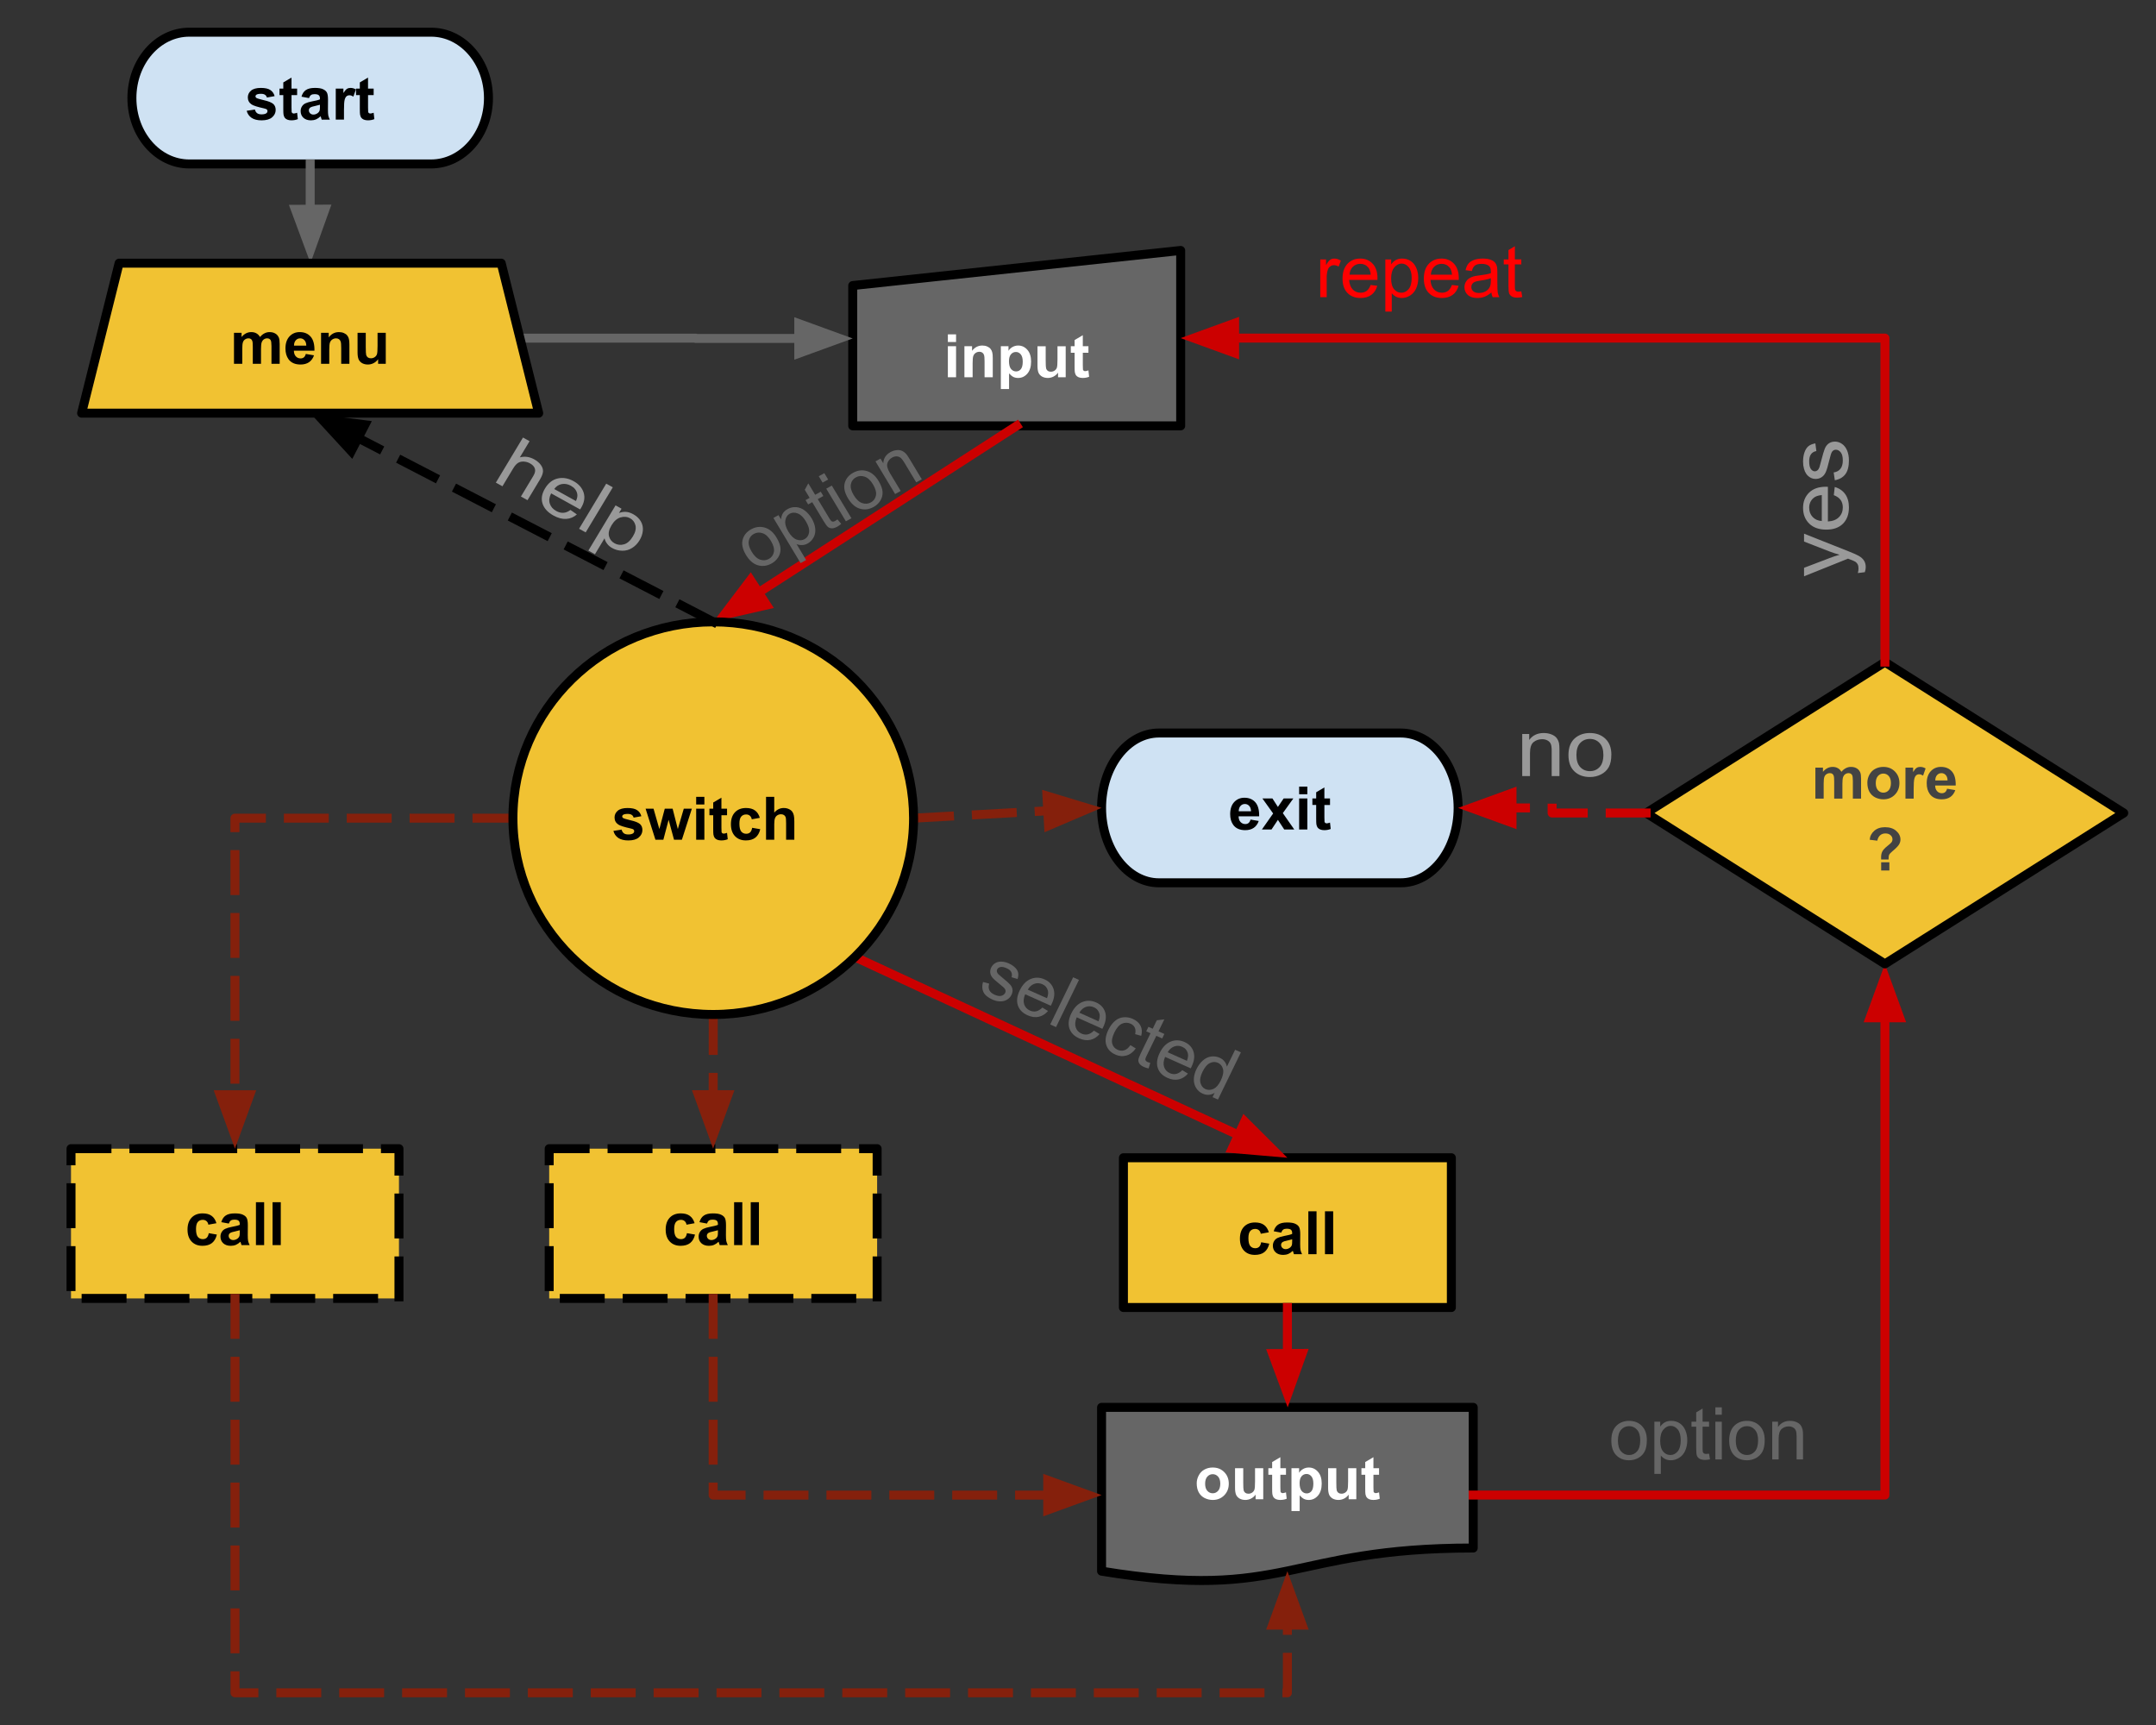<svg version="1.1" viewBox="0.0 0.0 480.0 384.0" fill="none" stroke="none" stroke-linecap="square" stroke-miterlimit="10" xmlns:xlink="http://www.w3.org/1999/xlink" xmlns="http://www.w3.org/2000/svg"><rect x="0.0" y="0.0" width="480.0" height="384.0" fill="#333333" stroke="none"/><clipPath id="p.0"><path d="m0 0l480.0 0l0 384.0l-480.0 0l0 -384.0z" clip-rule="nonzero"/></clipPath><g clip-path="url(#p.0)"><path fill="#000000" fill-opacity="0.0" d="m0 0l480.0 0l0 384.0l-480.0 0z" fill-rule="evenodd"/><path fill="#666666" d="m189.849 63.563l73.012 -7.808l0 39.041l-73.012 0z" fill-rule="evenodd"/><path stroke="#000000" stroke-width="2.0" stroke-linejoin="round" stroke-linecap="butt" d="m189.849 63.563l73.012 -7.808l0 39.041l-73.012 0z" fill-rule="evenodd"/><path fill="#ffffff" d="m211.025 76.136l0 -1.703l1.828 0l0 1.703l-1.828 0zm0 7.844l0 -6.906l1.828 0l0 6.906l-1.828 0zm10 0l-1.828 0l0 -3.531q0 -1.109 -0.125 -1.438q-0.109 -0.328 -0.375 -0.516q-0.266 -0.188 -0.641 -0.188q-0.469 0 -0.859 0.266q-0.375 0.266 -0.516 0.703q-0.141 0.422 -0.141 1.578l0 3.125l-1.828 0l0 -6.906l1.703 0l0 1.016q0.906 -1.172 2.281 -1.172q0.609 0 1.109 0.219q0.5 0.219 0.75 0.562q0.266 0.328 0.359 0.766q0.109 0.422 0.109 1.219l0 4.297zm1.798 -6.906l1.703 0l0 1.016q0.328 -0.531 0.891 -0.844q0.578 -0.328 1.266 -0.328q1.203 0 2.031 0.938q0.844 0.938 0.844 2.625q0 1.734 -0.844 2.703q-0.844 0.953 -2.047 0.953q-0.578 0 -1.047 -0.219q-0.453 -0.234 -0.969 -0.797l0 3.484l-1.828 0l0 -9.531zm1.812 3.328q0 1.172 0.453 1.734q0.469 0.547 1.125 0.547q0.641 0 1.062 -0.5q0.422 -0.516 0.422 -1.688q0 -1.078 -0.438 -1.609q-0.438 -0.531 -1.078 -0.531q-0.672 0 -1.109 0.516q-0.438 0.516 -0.438 1.531zm10.923 3.578l0 -1.031q-0.375 0.547 -1.0 0.875q-0.609 0.312 -1.281 0.312q-0.703 0 -1.266 -0.297q-0.547 -0.312 -0.797 -0.859q-0.234 -0.562 -0.234 -1.531l0 -4.375l1.828 0l0 3.172q0 1.453 0.094 1.781q0.109 0.328 0.375 0.531q0.266 0.188 0.672 0.188q0.469 0 0.844 -0.25q0.375 -0.266 0.5 -0.641q0.141 -0.391 0.141 -1.875l0 -2.906l1.828 0l0 6.906l-1.703 0zm6.766 -6.906l0 1.453l-1.25 0l0 2.781q0 0.844 0.031 0.984q0.047 0.141 0.172 0.234q0.125 0.094 0.312 0.094q0.25 0 0.734 -0.172l0.156 1.422q-0.641 0.266 -1.453 0.266q-0.484 0 -0.891 -0.156q-0.391 -0.172 -0.578 -0.438q-0.188 -0.266 -0.266 -0.719q-0.047 -0.312 -0.047 -1.281l0 -3.016l-0.844 0l0 -1.453l0.844 0l0 -1.375l1.828 -1.078l0 2.453l1.25 0z" fill-rule="nonzero"/><path fill="#666666" d="m245.247 313.29l82.743 0l0 31.311c-41.372 0 -41.372 11.93 -82.743 5.152z" fill-rule="evenodd"/><path stroke="#000000" stroke-width="2.0" stroke-linejoin="round" stroke-linecap="butt" d="m245.247 313.29l82.743 0l0 31.311c-41.372 0 -41.372 11.93 -82.743 5.152z" fill-rule="evenodd"/><path fill="#ffffff" d="m266.429 330.198q0 -0.922 0.453 -1.766q0.453 -0.859 1.266 -1.297q0.828 -0.453 1.844 -0.453q1.562 0 2.562 1.016q1.016 1.016 1.016 2.578q0 1.562 -1.016 2.594q-1.016 1.031 -2.547 1.031q-0.953 0 -1.812 -0.422q-0.859 -0.438 -1.312 -1.266q-0.453 -0.828 -0.453 -2.016zm1.875 0.094q0 1.031 0.484 1.578q0.5 0.547 1.203 0.547q0.719 0 1.203 -0.547q0.484 -0.547 0.484 -1.594q0 -1.016 -0.484 -1.562q-0.484 -0.547 -1.203 -0.547q-0.703 0 -1.203 0.547q-0.484 0.547 -0.484 1.578zm11.235 3.453l0 -1.031q-0.375 0.547 -1.0 0.875q-0.609 0.312 -1.281 0.312q-0.703 0 -1.266 -0.297q-0.547 -0.312 -0.797 -0.859q-0.234 -0.562 -0.234 -1.531l0 -4.375l1.828 0l0 3.172q0 1.453 0.094 1.781q0.109 0.328 0.375 0.531q0.266 0.188 0.672 0.188q0.469 0 0.844 -0.25q0.375 -0.266 0.5 -0.641q0.141 -0.391 0.141 -1.875l0 -2.906l1.828 0l0 6.906l-1.703 0zm6.766 -6.906l0 1.453l-1.25 0l0 2.781q0 0.844 0.031 0.984q0.047 0.141 0.172 0.234q0.125 0.094 0.312 0.094q0.25 0 0.734 -0.172l0.156 1.422q-0.641 0.266 -1.453 0.266q-0.484 0 -0.891 -0.156q-0.391 -0.172 -0.578 -0.438q-0.188 -0.266 -0.266 -0.719q-0.047 -0.312 -0.047 -1.281l0 -3.016l-0.844 0l0 -1.453l0.844 0l0 -1.375l1.828 -1.078l0 2.453l1.25 0zm1.22 0l1.703 0l0 1.016q0.328 -0.531 0.891 -0.844q0.578 -0.328 1.266 -0.328q1.203 0 2.031 0.938q0.844 0.938 0.844 2.625q0 1.734 -0.844 2.703q-0.844 0.953 -2.047 0.953q-0.578 0 -1.047 -0.219q-0.453 -0.234 -0.969 -0.797l0 3.484l-1.828 0l0 -9.531zm1.812 3.328q0 1.172 0.453 1.734q0.469 0.547 1.125 0.547q0.641 0 1.062 -0.5q0.422 -0.516 0.422 -1.688q0 -1.078 -0.438 -1.609q-0.438 -0.531 -1.078 -0.531q-0.672 0 -1.109 0.516q-0.438 0.516 -0.438 1.531zm10.923 3.578l0 -1.031q-0.375 0.547 -1.0 0.875q-0.609 0.312 -1.281 0.312q-0.703 0 -1.266 -0.297q-0.547 -0.312 -0.797 -0.859q-0.234 -0.562 -0.234 -1.531l0 -4.375l1.828 0l0 3.172q0 1.453 0.094 1.781q0.109 0.328 0.375 0.531q0.266 0.188 0.672 0.188q0.469 0 0.844 -0.25q0.375 -0.266 0.5 -0.641q0.141 -0.391 0.141 -1.875l0 -2.906l1.828 0l0 6.906l-1.703 0zm6.766 -6.906l0 1.453l-1.25 0l0 2.781q0 0.844 0.031 0.984q0.047 0.141 0.172 0.234q0.125 0.094 0.312 0.094q0.25 0 0.734 -0.172l0.156 1.422q-0.641 0.266 -1.453 0.266q-0.484 0 -0.891 -0.156q-0.391 -0.172 -0.578 -0.438q-0.188 -0.266 -0.266 -0.719q-0.047 -0.312 -0.047 -1.281l0 -3.016l-0.844 0l0 -1.453l0.844 0l0 -1.375l1.828 -1.078l0 2.453l1.25 0z" fill-rule="nonzero"/><path fill="#f1c232" d="m15.811 255.704l73.012 0l0 33.337l-73.012 0z" fill-rule="evenodd"/><path stroke="#000000" stroke-width="2.0" stroke-linejoin="round" stroke-linecap="butt" stroke-dasharray="8.0,6.0" d="m15.811 255.704l73.012 0l0 33.337l-73.012 0z" fill-rule="evenodd"/><path fill="#000000" d="m48.186 272.297l-1.797 0.328q-0.094 -0.531 -0.422 -0.797q-0.328 -0.281 -0.828 -0.281q-0.688 0 -1.094 0.469q-0.406 0.469 -0.406 1.578q0 1.234 0.406 1.75q0.422 0.5 1.109 0.5q0.531 0 0.859 -0.297q0.328 -0.297 0.469 -1.031l1.797 0.312q-0.281 1.234 -1.078 1.875q-0.797 0.625 -2.125 0.625q-1.516 0 -2.422 -0.953q-0.906 -0.953 -0.906 -2.656q0 -1.703 0.906 -2.656q0.906 -0.953 2.453 -0.953q1.266 0 2.0 0.547q0.75 0.531 1.078 1.641zm2.756 0.078l-1.672 -0.312q0.281 -1.0 0.969 -1.469q0.688 -0.484 2.031 -0.484q1.219 0 1.812 0.297q0.609 0.281 0.844 0.734q0.25 0.438 0.25 1.625l-0.016 2.141q0 0.906 0.078 1.344q0.094 0.422 0.344 0.922l-1.812 0q-0.078 -0.188 -0.172 -0.547q-0.047 -0.156 -0.078 -0.203q-0.469 0.453 -1.0 0.688q-0.531 0.219 -1.141 0.219q-1.062 0 -1.688 -0.578q-0.609 -0.578 -0.609 -1.469q0 -0.578 0.281 -1.031q0.281 -0.469 0.781 -0.703q0.516 -0.25 1.469 -0.438q1.281 -0.234 1.766 -0.453l0 -0.172q0 -0.531 -0.266 -0.75q-0.25 -0.234 -0.969 -0.234q-0.484 0 -0.766 0.203q-0.266 0.188 -0.438 0.672zm2.438 1.484q-0.344 0.109 -1.109 0.281q-0.766 0.156 -1.0 0.312q-0.359 0.25 -0.359 0.641q0 0.391 0.281 0.672q0.297 0.281 0.734 0.281q0.5 0 0.953 -0.328q0.328 -0.25 0.438 -0.609q0.062 -0.234 0.062 -0.891l0 -0.359zm3.6 3.312l0 -9.547l1.828 0l0 9.547l-1.828 0zm3.703 0l0 -9.547l1.828 0l0 9.547l-1.828 0z" fill-rule="nonzero"/><path fill="#f1c232" d="m122.267 255.704l73.012 0l0 33.337l-73.012 0z" fill-rule="evenodd"/><path stroke="#000000" stroke-width="2.0" stroke-linejoin="round" stroke-linecap="butt" stroke-dasharray="8.0,6.0" d="m122.267 255.704l73.012 0l0 33.337l-73.012 0z" fill-rule="evenodd"/><path fill="#000000" d="m154.642 272.297l-1.797 0.328q-0.094 -0.531 -0.422 -0.797q-0.328 -0.281 -0.828 -0.281q-0.688 0 -1.094 0.469q-0.406 0.469 -0.406 1.578q0 1.234 0.406 1.75q0.422 0.5 1.109 0.5q0.531 0 0.859 -0.297q0.328 -0.297 0.469 -1.031l1.797 0.312q-0.281 1.234 -1.078 1.875q-0.797 0.625 -2.125 0.625q-1.516 0 -2.422 -0.953q-0.906 -0.953 -0.906 -2.656q0 -1.703 0.906 -2.656q0.906 -0.953 2.453 -0.953q1.266 0 2.0 0.547q0.75 0.531 1.078 1.641zm2.756 0.078l-1.672 -0.312q0.281 -1.0 0.969 -1.469q0.688 -0.484 2.031 -0.484q1.219 0 1.812 0.297q0.609 0.281 0.844 0.734q0.25 0.438 0.25 1.625l-0.016 2.141q0 0.906 0.078 1.344q0.094 0.422 0.344 0.922l-1.812 0q-0.078 -0.188 -0.172 -0.547q-0.047 -0.156 -0.078 -0.203q-0.469 0.453 -1.0 0.688q-0.531 0.219 -1.141 0.219q-1.062 0 -1.688 -0.578q-0.609 -0.578 -0.609 -1.469q0 -0.578 0.281 -1.031q0.281 -0.469 0.781 -0.703q0.516 -0.25 1.469 -0.438q1.281 -0.234 1.766 -0.453l0 -0.172q0 -0.531 -0.266 -0.75q-0.25 -0.234 -0.969 -0.234q-0.484 0 -0.766 0.203q-0.266 0.188 -0.438 0.672zm2.438 1.484q-0.344 0.109 -1.109 0.281q-0.766 0.156 -1.0 0.312q-0.359 0.25 -0.359 0.641q0 0.391 0.281 0.672q0.297 0.281 0.734 0.281q0.5 0 0.953 -0.328q0.328 -0.25 0.438 -0.609q0.062 -0.234 0.062 -0.891l0 -0.359zm3.6 3.312l0 -9.547l1.828 0l0 9.547l-1.828 0zm3.703 0l0 -9.547l1.828 0l0 9.547l-1.828 0z" fill-rule="nonzero"/><path fill="#000000" fill-opacity="0.0" d="m158.795 225.832l-0.031 29.858" fill-rule="evenodd"/><path stroke="#85200c" stroke-width="2.0" stroke-linejoin="round" stroke-linecap="butt" stroke-dasharray="8.0,6.0" d="m158.795 225.831l-0.019 17.858" fill-rule="evenodd"/><path fill="#85200c" stroke="#85200c" stroke-width="2.0" stroke-linecap="butt" d="m155.472 243.686l3.294 9.08l3.313 -9.073z" fill-rule="evenodd"/><path fill="#f1c232" d="m250.112 257.726l73.012 0l0 33.337l-73.012 0z" fill-rule="evenodd"/><path stroke="#000000" stroke-width="2.0" stroke-linejoin="round" stroke-linecap="butt" d="m250.112 257.726l73.012 0l0 33.337l-73.012 0z" fill-rule="evenodd"/><path fill="#000000" d="m282.487 274.32l-1.797 0.328q-0.094 -0.531 -0.422 -0.797q-0.328 -0.281 -0.828 -0.281q-0.688 0 -1.094 0.469q-0.406 0.469 -0.406 1.578q0 1.234 0.406 1.75q0.422 0.5 1.109 0.5q0.531 0 0.859 -0.297q0.328 -0.297 0.469 -1.031l1.797 0.312q-0.281 1.234 -1.078 1.875q-0.797 0.625 -2.125 0.625q-1.516 0 -2.422 -0.953q-0.906 -0.953 -0.906 -2.656q0 -1.703 0.906 -2.656q0.906 -0.953 2.453 -0.953q1.266 0 2.0 0.547q0.75 0.531 1.078 1.641zm2.756 0.078l-1.672 -0.312q0.281 -1.0 0.969 -1.469q0.688 -0.484 2.031 -0.484q1.219 0 1.812 0.297q0.609 0.281 0.844 0.734q0.25 0.438 0.25 1.625l-0.016 2.141q0 0.906 0.078 1.344q0.094 0.422 0.344 0.922l-1.812 0q-0.078 -0.188 -0.172 -0.547q-0.047 -0.156 -0.078 -0.203q-0.469 0.453 -1.0 0.688q-0.531 0.219 -1.141 0.219q-1.062 0 -1.688 -0.578q-0.609 -0.578 -0.609 -1.469q0 -0.578 0.281 -1.031q0.281 -0.469 0.781 -0.703q0.516 -0.25 1.469 -0.438q1.281 -0.234 1.766 -0.453l0 -0.172q0 -0.531 -0.266 -0.75q-0.25 -0.234 -0.969 -0.234q-0.484 0 -0.766 0.203q-0.266 0.188 -0.438 0.672zm2.438 1.484q-0.344 0.109 -1.109 0.281q-0.766 0.156 -1.0 0.312q-0.359 0.25 -0.359 0.641q0 0.391 0.281 0.672q0.297 0.281 0.734 0.281q0.5 0 0.953 -0.328q0.328 -0.25 0.438 -0.609q0.062 -0.234 0.062 -0.891l0 -0.359zm3.6 3.312l0 -9.547l1.828 0l0 9.547l-1.828 0zm3.703 0l0 -9.547l1.828 0l0 9.547l-1.828 0z" fill-rule="nonzero"/><path fill="#000000" fill-opacity="0.0" d="m52.317 289.041l0 87.796l234.299 0l0 -27.072" fill-rule="evenodd"/><path stroke="#85200c" stroke-width="2.0" stroke-linejoin="round" stroke-linecap="butt" stroke-dasharray="8.0,6.0" d="m52.317 289.041l0 87.796l234.299 0l0 -15.072" fill-rule="evenodd"/><path fill="#85200c" stroke="#85200c" stroke-width="2.0" stroke-linecap="butt" d="m289.92 361.765l-3.303 -9.076l-3.303 9.076z" fill-rule="evenodd"/><path fill="#000000" fill-opacity="0.0" d="m286.618 291.063l0 11.113l0.063 0l0 11.123" fill-rule="evenodd"/><path stroke="#cc0000" stroke-width="2.0" stroke-linejoin="round" stroke-linecap="butt" d="m286.618 291.063l0 10.236" fill-rule="evenodd"/><path fill="#cc0000" stroke="#cc0000" stroke-width="2.0" stroke-linecap="butt" d="m283.315 301.317l3.351 9.059l3.256 -9.093z" fill-rule="evenodd"/><path fill="#000000" fill-opacity="0.0" d="m226.355 94.796l0 0" fill-rule="evenodd"/><path stroke="#000000" stroke-width="2.0" stroke-linejoin="round" stroke-linecap="butt" d="m226.355 94.796l0 0" fill-rule="evenodd"/><path fill="#000000" fill-opacity="0.0" d="m327.99 332.812l91.654 0l0 -118.236" fill-rule="evenodd"/><path stroke="#cc0000" stroke-width="2.0" stroke-linejoin="round" stroke-linecap="butt" d="m327.99 332.812l91.654 0l0 -106.236" fill-rule="evenodd"/><path fill="#cc0000" stroke="#cc0000" stroke-width="2.0" stroke-linecap="butt" d="m422.947 226.576l-3.303 -9.076l-3.303 9.076z" fill-rule="evenodd"/><path fill="#cfe2f3" d="m42.138 7.164l53.84 0l0 0c7.053 0 12.771 6.566 12.771 14.666c0 8.1 -5.718 14.666 -12.771 14.666l-53.84 0l0 0c-7.053 0 -12.771 -6.566 -12.771 -14.666c0 -8.1 5.718 -14.666 12.771 -14.666z" fill-rule="evenodd"/><path stroke="#000000" stroke-width="2.0" stroke-linejoin="round" stroke-linecap="butt" d="m42.138 7.164l53.84 0l0 0c7.053 0 12.771 6.566 12.771 14.666c0 8.1 -5.718 14.666 -12.771 14.666l-53.84 0l0 0c-7.053 0 -12.771 -6.566 -12.771 -14.666c0 -8.1 5.718 -14.666 12.771 -14.666z" fill-rule="evenodd"/><path fill="#000000" d="m54.926 24.662l1.828 -0.281q0.125 0.531 0.484 0.812q0.359 0.266 1.0 0.266q0.703 0 1.062 -0.25q0.25 -0.188 0.25 -0.484q0 -0.219 -0.141 -0.359q-0.125 -0.125 -0.609 -0.234q-2.203 -0.484 -2.797 -0.891q-0.828 -0.562 -0.828 -1.562q0 -0.891 0.703 -1.5q0.719 -0.609 2.203 -0.609q1.422 0 2.109 0.469q0.703 0.453 0.953 1.359l-1.719 0.312q-0.109 -0.406 -0.422 -0.609q-0.312 -0.219 -0.891 -0.219q-0.719 0 -1.031 0.203q-0.203 0.141 -0.203 0.359q0 0.203 0.188 0.344q0.234 0.172 1.688 0.516q1.469 0.328 2.062 0.812q0.562 0.484 0.562 1.359q0 0.953 -0.797 1.641q-0.781 0.672 -2.344 0.672q-1.406 0 -2.234 -0.562q-0.828 -0.578 -1.078 -1.562zm11.225 -4.938l0 1.453l-1.25 0l0 2.781q0 0.844 0.031 0.984q0.047 0.141 0.172 0.234q0.125 0.094 0.312 0.094q0.25 0 0.734 -0.172l0.156 1.422q-0.641 0.266 -1.453 0.266q-0.484 0 -0.891 -0.156q-0.391 -0.172 -0.578 -0.438q-0.188 -0.266 -0.266 -0.719q-0.047 -0.312 -0.047 -1.281l0 -3.016l-0.844 0l0 -1.453l0.844 0l0 -1.375l1.828 -1.078l0 2.453l1.25 0zm2.641 2.109l-1.672 -0.312q0.281 -1.0 0.969 -1.469q0.688 -0.484 2.031 -0.484q1.219 0 1.812 0.297q0.609 0.281 0.844 0.734q0.25 0.438 0.25 1.625l-0.016 2.141q0 0.906 0.078 1.344q0.094 0.422 0.344 0.922l-1.812 0q-0.078 -0.188 -0.172 -0.547q-0.047 -0.156 -0.078 -0.203q-0.469 0.453 -1.0 0.688q-0.531 0.219 -1.141 0.219q-1.062 0 -1.688 -0.578q-0.609 -0.578 -0.609 -1.469q0 -0.578 0.281 -1.031q0.281 -0.469 0.781 -0.703q0.516 -0.25 1.469 -0.438q1.281 -0.234 1.766 -0.453l0 -0.172q0 -0.531 -0.266 -0.75q-0.25 -0.234 -0.969 -0.234q-0.484 0 -0.766 0.203q-0.266 0.188 -0.438 0.672zm2.438 1.484q-0.344 0.109 -1.109 0.281q-0.766 0.156 -1.0 0.312q-0.359 0.25 -0.359 0.641q0 0.391 0.281 0.672q0.297 0.281 0.734 0.281q0.5 0 0.953 -0.328q0.328 -0.25 0.438 -0.609q0.062 -0.234 0.062 -0.891l0 -0.359zm5.35 3.312l-1.828 0l0 -6.906l1.703 0l0 0.984q0.438 -0.703 0.781 -0.922q0.344 -0.219 0.797 -0.219q0.625 0 1.203 0.344l-0.562 1.594q-0.469 -0.297 -0.859 -0.297q-0.391 0 -0.656 0.219q-0.266 0.203 -0.422 0.766q-0.156 0.547 -0.156 2.297l0 2.141zm6.609 -6.906l0 1.453l-1.25 0l0 2.781q0 0.844 0.031 0.984q0.047 0.141 0.172 0.234q0.125 0.094 0.312 0.094q0.25 0 0.734 -0.172l0.156 1.422q-0.641 0.266 -1.453 0.266q-0.484 0 -0.891 -0.156q-0.391 -0.172 -0.578 -0.438q-0.188 -0.266 -0.266 -0.719q-0.047 -0.312 -0.047 -1.281l0 -3.016l-0.844 0l0 -1.453l0.844 0l0 -1.375l1.828 -1.078l0 2.453l1.25 0z" fill-rule="nonzero"/><path fill="#cfe2f3" d="m258.019 163.176l53.84 0l0 0c7.053 0 12.771 7.464 12.771 16.671c0 9.207 -5.718 16.671 -12.771 16.671l-53.84 0l0 0c-7.053 0 -12.771 -7.464 -12.771 -16.671c0 -9.207 5.718 -16.671 12.771 -16.671z" fill-rule="evenodd"/><path stroke="#000000" stroke-width="2.0" stroke-linejoin="round" stroke-linecap="butt" d="m258.019 163.176l53.84 0l0 0c7.053 0 12.771 7.464 12.771 16.671c0 9.207 -5.718 16.671 -12.771 16.671l-53.84 0l0 0c-7.053 0 -12.771 -7.464 -12.771 -16.671c0 -9.207 5.718 -16.671 12.771 -16.671z" fill-rule="evenodd"/><path fill="#000000" d="m278.409 182.444l1.828 0.312q-0.344 1.0 -1.109 1.531q-0.766 0.516 -1.891 0.516q-1.812 0 -2.672 -1.172q-0.688 -0.953 -0.688 -2.391q0 -1.719 0.891 -2.688q0.906 -0.969 2.281 -0.969q1.547 0 2.438 1.016q0.891 1.016 0.844 3.125l-4.578 0q0.016 0.812 0.438 1.266q0.422 0.453 1.062 0.453q0.422 0 0.719 -0.234q0.297 -0.234 0.438 -0.766zm0.109 -1.844q-0.016 -0.797 -0.406 -1.203q-0.391 -0.422 -0.953 -0.422q-0.594 0 -0.984 0.438q-0.391 0.438 -0.391 1.188l2.734 0zm2.428 4.047l2.5 -3.562l-2.391 -3.344l2.234 0l1.219 1.891l1.281 -1.891l2.156 0l-2.344 3.266l2.547 3.641l-2.234 0l-1.406 -2.141l-1.422 2.141l-2.141 0zm8.287 -7.844l0 -1.703l1.828 0l0 1.703l-1.828 0zm0 7.844l0 -6.906l1.828 0l0 6.906l-1.828 0zm6.875 -6.906l0 1.453l-1.25 0l0 2.781q0 0.844 0.031 0.984q0.047 0.141 0.172 0.234q0.125 0.094 0.312 0.094q0.25 0 0.734 -0.172l0.156 1.422q-0.641 0.266 -1.453 0.266q-0.484 0 -0.891 -0.156q-0.391 -0.172 -0.578 -0.438q-0.188 -0.266 -0.266 -0.719q-0.047 -0.312 -0.047 -1.281l0 -3.016l-0.844 0l0 -1.453l0.844 0l0 -1.375l1.828 -1.078l0 2.453l1.25 0z" fill-rule="nonzero"/><path fill="#000000" fill-opacity="0.0" d="m115.762 75.277l39.13 0l0 0.063l34.949 0" fill-rule="evenodd"/><path stroke="#666666" stroke-width="2.0" stroke-linejoin="round" stroke-linecap="butt" d="m115.762 75.277l39.13 0l0 0.063l22.949 0" fill-rule="evenodd"/><path fill="#666666" stroke="#666666" stroke-width="2.0" stroke-linecap="butt" d="m177.84 78.644l9.076 -3.303l-9.076 -3.303z" fill-rule="evenodd"/><path fill="#000000" fill-opacity="0.0" d="m226.355 94.796l-67.559 43.622" fill-rule="evenodd"/><path stroke="#cc0000" stroke-width="2.0" stroke-linejoin="round" stroke-linecap="butt" d="m226.355 94.796l-57.478 37.113" fill-rule="evenodd"/><path fill="#cc0000" stroke="#cc0000" stroke-width="2.0" stroke-linecap="butt" d="m167.085 129.134l-5.833 7.699l9.417 -2.148z" fill-rule="evenodd"/><path fill="#000000" fill-opacity="0.0" d="m69.058 36.497l0 11.044l0.063 0l0 11.035" fill-rule="evenodd"/><path stroke="#666666" stroke-width="2.0" stroke-linejoin="round" stroke-linecap="butt" d="m69.058 36.497l0 10.079" fill-rule="evenodd"/><path fill="#666666" stroke="#666666" stroke-width="2.0" stroke-linecap="butt" d="m65.755 46.593l3.351 9.059l3.256 -9.093z" fill-rule="evenodd"/><path fill="#000000" fill-opacity="0.0" d="m203.393 182.131l41.858 -2.299" fill-rule="evenodd"/><path stroke="#85200c" stroke-width="2.0" stroke-linejoin="round" stroke-linecap="butt" stroke-dasharray="8.0,6.0" d="m203.393 182.131l29.876 -1.641" fill-rule="evenodd"/><path fill="#85200c" stroke="#85200c" stroke-width="2.0" stroke-linecap="butt" d="m233.451 183.788l8.881 -3.796l-9.244 -2.801z" fill-rule="evenodd"/><path fill="#000000" fill-opacity="0.0" d="m190.331 213.032l96.283 44.693" fill-rule="evenodd"/><path stroke="#cc0000" stroke-width="2.0" stroke-linejoin="round" stroke-linecap="butt" d="m190.331 213.032l85.399 39.641" fill-rule="evenodd"/><path fill="#cc0000" stroke="#cc0000" stroke-width="2.0" stroke-linecap="butt" d="m274.339 255.669l9.623 0.825l-6.842 -6.818z" fill-rule="evenodd"/><path fill="#000000" fill-opacity="0.0" d="m158.773 289.041l0 43.78l86.488 0" fill-rule="evenodd"/><path stroke="#85200c" stroke-width="2.0" stroke-linejoin="round" stroke-linecap="butt" stroke-dasharray="8.0,6.0" d="m158.773 289.041l0 43.78l74.488 0" fill-rule="evenodd"/><path fill="#85200c" stroke="#85200c" stroke-width="2.0" stroke-linecap="butt" d="m233.261 336.124l9.076 -3.303l-9.076 -3.303z" fill-rule="evenodd"/><path fill="#000000" fill-opacity="0.0" d="m114.196 182.131l-61.89 0l0 73.575" fill-rule="evenodd"/><path stroke="#85200c" stroke-width="2.0" stroke-linejoin="round" stroke-linecap="butt" stroke-dasharray="8.0,6.0" d="m114.196 182.131l-61.89 0l0 61.575" fill-rule="evenodd"/><path fill="#85200c" stroke="#85200c" stroke-width="2.0" stroke-linecap="butt" d="m49.003 243.706l3.303 9.076l3.303 -9.076z" fill-rule="evenodd"/><path fill="#f1c232" d="m114.196 182.131l0 0c0 -24.135 19.967 -43.701 44.598 -43.701l0 0c11.828 0 23.172 4.604 31.536 12.8c8.364 8.195 13.063 19.311 13.063 30.901l0 0c0 24.135 -19.967 43.701 -44.598 43.701l0 0c-24.631 0 -44.598 -19.566 -44.598 -43.701z" fill-rule="evenodd"/><path stroke="#000000" stroke-width="2.0" stroke-linejoin="round" stroke-linecap="butt" d="m114.196 182.131l0 0c0 -24.135 19.967 -43.701 44.598 -43.701l0 0c11.828 0 23.172 4.604 31.536 12.8c8.364 8.195 13.063 19.311 13.063 30.901l0 0c0 24.135 -19.967 43.701 -44.598 43.701l0 0c-24.631 0 -44.598 -19.566 -44.598 -43.701z" fill-rule="evenodd"/><path fill="#000000" d="m136.571 184.962l1.828 -0.281q0.125 0.531 0.484 0.812q0.359 0.266 1.0 0.266q0.703 0 1.062 -0.25q0.25 -0.188 0.25 -0.484q0 -0.219 -0.141 -0.359q-0.125 -0.125 -0.609 -0.234q-2.203 -0.484 -2.797 -0.891q-0.828 -0.562 -0.828 -1.562q0 -0.891 0.703 -1.5q0.719 -0.609 2.203 -0.609q1.422 0 2.109 0.469q0.703 0.453 0.953 1.359l-1.719 0.312q-0.109 -0.406 -0.422 -0.609q-0.312 -0.219 -0.891 -0.219q-0.719 0 -1.031 0.203q-0.203 0.141 -0.203 0.359q0 0.203 0.188 0.344q0.234 0.172 1.688 0.516q1.469 0.328 2.062 0.812q0.562 0.484 0.562 1.359q0 0.953 -0.797 1.641q-0.781 0.672 -2.344 0.672q-1.406 0 -2.234 -0.562q-0.828 -0.578 -1.078 -1.562zm9.35 1.969l-2.188 -6.906l1.766 0l1.297 4.531l1.203 -4.531l1.75 0l1.156 4.531l1.328 -4.531l1.797 0l-2.219 6.906l-1.75 0l-1.203 -4.438l-1.172 4.438l-1.766 0zm9.07 -7.844l0 -1.703l1.828 0l0 1.703l-1.828 0zm0 7.844l0 -6.906l1.828 0l0 6.906l-1.828 0zm6.875 -6.906l0 1.453l-1.25 0l0 2.781q0 0.844 0.031 0.984q0.047 0.141 0.172 0.234q0.125 0.094 0.312 0.094q0.25 0 0.734 -0.172l0.156 1.422q-0.641 0.266 -1.453 0.266q-0.484 0 -0.891 -0.156q-0.391 -0.172 -0.578 -0.438q-0.188 -0.266 -0.266 -0.719q-0.047 -0.312 -0.047 -1.281l0 -3.016l-0.844 0l0 -1.453l0.844 0l0 -1.375l1.828 -1.078l0 2.453l1.25 0zm7.298 2.031l-1.797 0.328q-0.094 -0.531 -0.422 -0.797q-0.328 -0.281 -0.828 -0.281q-0.688 0 -1.094 0.469q-0.406 0.469 -0.406 1.578q0 1.234 0.406 1.75q0.422 0.5 1.109 0.5q0.531 0 0.859 -0.297q0.328 -0.297 0.469 -1.031l1.797 0.312q-0.281 1.234 -1.078 1.875q-0.797 0.625 -2.125 0.625q-1.516 0 -2.422 -0.953q-0.906 -0.953 -0.906 -2.656q0 -1.703 0.906 -2.656q0.906 -0.953 2.453 -0.953q1.266 0 2.0 0.547q0.75 0.531 1.078 1.641zm3.209 -4.672l0 3.516q0.875 -1.031 2.109 -1.031q0.641 0 1.141 0.234q0.516 0.234 0.766 0.594q0.25 0.359 0.344 0.812q0.109 0.438 0.109 1.375l0 4.047l-1.828 0l0 -3.656q0 -1.078 -0.109 -1.375q-0.109 -0.297 -0.375 -0.469q-0.266 -0.172 -0.656 -0.172q-0.453 0 -0.812 0.234q-0.359 0.219 -0.531 0.672q-0.156 0.438 -0.156 1.297l0 3.469l-1.828 0l0 -9.547l1.828 0z" fill-rule="nonzero"/><path fill="#f1c232" d="m18.171 91.97l8.346 -33.386l85.071 0l8.346 33.386z" fill-rule="evenodd"/><path stroke="#000000" stroke-width="2.0" stroke-linejoin="round" stroke-linecap="butt" d="m18.171 91.97l8.346 -33.386l85.071 0l8.346 33.386z" fill-rule="evenodd"/><path fill="#000000" d="m52.092 74.084l1.688 0l0 0.938q0.906 -1.094 2.156 -1.094q0.672 0 1.156 0.281q0.484 0.266 0.797 0.812q0.453 -0.547 0.984 -0.812q0.531 -0.281 1.125 -0.281q0.766 0 1.281 0.312q0.531 0.297 0.797 0.906q0.188 0.438 0.188 1.422l0 4.422l-1.828 0l0 -3.953q0 -1.031 -0.188 -1.328q-0.25 -0.391 -0.781 -0.391q-0.391 0 -0.734 0.234q-0.328 0.234 -0.484 0.688q-0.141 0.453 -0.141 1.438l0 3.312l-1.828 0l0 -3.781q0 -1.016 -0.109 -1.297q-0.094 -0.297 -0.297 -0.438q-0.203 -0.156 -0.547 -0.156q-0.422 0 -0.766 0.234q-0.344 0.219 -0.484 0.656q-0.141 0.422 -0.141 1.422l0 3.359l-1.844 0l0 -6.906zm15.991 4.703l1.828 0.312q-0.344 1.0 -1.109 1.531q-0.766 0.516 -1.891 0.516q-1.812 0 -2.672 -1.172q-0.687 -0.953 -0.687 -2.391q0 -1.719 0.891 -2.688q0.906 -0.969 2.281 -0.969q1.547 0 2.438 1.016q0.891 1.016 0.844 3.125l-4.578 0q0.016 0.812 0.438 1.266q0.422 0.453 1.062 0.453q0.422 0 0.719 -0.234q0.297 -0.234 0.438 -0.766zm0.109 -1.844q-0.016 -0.797 -0.406 -1.203q-0.391 -0.422 -0.953 -0.422q-0.594 0 -0.984 0.438q-0.391 0.438 -0.391 1.188l2.734 0zm9.6 4.047l-1.828 0l0 -3.531q0 -1.109 -0.125 -1.438q-0.109 -0.328 -0.375 -0.516q-0.266 -0.188 -0.641 -0.188q-0.469 0 -0.859 0.266q-0.375 0.266 -0.516 0.703q-0.141 0.422 -0.141 1.578l0 3.125l-1.828 0l0 -6.906l1.703 0l0 1.016q0.906 -1.172 2.281 -1.172q0.609 0 1.109 0.219q0.5 0.219 0.75 0.562q0.266 0.328 0.359 0.766q0.109 0.422 0.109 1.219l0 4.297zm6.391 0l0 -1.031q-0.375 0.547 -1.0 0.875q-0.609 0.312 -1.281 0.312q-0.703 0 -1.266 -0.297q-0.547 -0.312 -0.797 -0.859q-0.234 -0.562 -0.234 -1.531l0 -4.375l1.828 0l0 3.172q0 1.453 0.094 1.781q0.109 0.328 0.375 0.531q0.266 0.188 0.672 0.188q0.469 0 0.844 -0.25q0.375 -0.266 0.5 -0.641q0.141 -0.391 0.141 -1.875l0 -2.906l1.828 0l0 6.906l-1.703 0z" fill-rule="nonzero"/><path fill="#999999" d="m343.701 163.175c-1.414 0 -2.496 0.515 -3.245 1.545l0 -1.333l-1.555 0l0 9.374l1.728 0l0 -5.12c0 -1.2 0.267 -2.015 0.8 -2.445c0.535 -0.43 1.171 -0.644 1.907 -0.644c0.461 0 0.862 0.096 1.203 0.288c0.343 0.19 0.582 0.446 0.717 0.768c0.134 0.32 0.202 0.803 0.202 1.451l0 5.702l1.728 0l0 -5.764c0 -0.736 -0.032 -1.251 -0.096 -1.545c-0.102 -0.453 -0.282 -0.844 -0.538 -1.174c-0.256 -0.33 -0.642 -0.595 -1.158 -0.797c-0.514 -0.204 -1.078 -0.306 -1.693 -0.306z" fill-rule="evenodd"/><path fill="#999999" d="m353.972 164.49c0.851 0 1.563 0.299 2.134 0.897c0.574 0.596 0.861 1.474 0.861 2.633c0 1.23 -0.285 2.145 -0.854 2.745c-0.57 0.6 -1.283 0.9 -2.141 0.9c-0.864 0 -1.581 -0.298 -2.15 -0.894c-0.57 -0.598 -0.854 -1.498 -0.854 -2.698c0 -1.2 0.285 -2.098 0.854 -2.692c0.57 -0.594 1.286 -0.892 2.15 -0.892zm0 -1.315c-1.261 0 -2.329 0.347 -3.206 1.042c-1.05 0.836 -1.574 2.121 -1.574 3.857c0 1.583 0.439 2.795 1.318 3.637c0.881 0.842 2.035 1.262 3.462 1.262c0.89 0 1.71 -0.191 2.461 -0.574c0.753 -0.383 1.326 -0.919 1.718 -1.609c0.395 -0.692 0.592 -1.642 0.592 -2.848c0 -1.489 -0.445 -2.655 -1.334 -3.498c-0.89 -0.845 -2.035 -1.268 -3.437 -1.268z" fill-rule="evenodd"/><path fill="#999999" d="m116.434 97.399l-6.04 10.038l1.467 0.813l2.394 -3.978c0.343 -0.571 0.694 -0.973 1.052 -1.207c0.358 -0.234 0.785 -0.339 1.28 -0.316c0.498 0.022 0.965 0.154 1.399 0.395c0.581 0.322 0.946 0.712 1.093 1.169c0.15 0.457 0.04 0.993 -0.331 1.609l-2.773 4.608l1.467 0.813l2.773 -4.608c0.428 -0.712 0.653 -1.312 0.674 -1.8c0.022 -0.487 -0.139 -0.967 -0.484 -1.44c-0.344 -0.475 -0.837 -0.89 -1.478 -1.245c-1.043 -0.578 -2.107 -0.723 -3.193 -0.436l2.167 -3.602z" fill-rule="evenodd"/><path fill="#999999" d="m127.11 108.134c0.744 0.412 1.207 0.985 1.389 1.719c0.12 0.474 0.029 1.035 -0.274 1.683l-4.832 -2.677c0.431 -0.607 0.989 -0.974 1.675 -1.099c0.688 -0.124 1.369 5.264282E-4 2.042 0.374zm0.593 -1.022c-1.195 -0.662 -2.371 -0.863 -3.527 -0.603c-1.156 0.26 -2.102 1.002 -2.838 2.225c-0.711 1.182 -0.894 2.306 -0.548 3.373c0.349 1.066 1.156 1.949 2.422 2.65c1.005 0.557 1.954 0.809 2.848 0.756c0.894 -0.053 1.684 -0.385 2.371 -0.996l-1.421 -0.997c-0.536 0.397 -1.065 0.609 -1.588 0.636c-0.523 0.027 -1.054 -0.109 -1.591 -0.407c-0.723 -0.4 -1.198 -0.947 -1.426 -1.639c-0.228 -0.692 -0.129 -1.453 0.297 -2.282l6.454 3.576c0.093 -0.143 0.162 -0.251 0.206 -0.324c0.722 -1.201 0.916 -2.335 0.581 -3.403c-0.335 -1.068 -1.081 -1.923 -2.239 -2.564z" fill-rule="evenodd"/><path fill="#999999" d="m134.965 107.666l-6.04 10.038l1.467 0.813l6.04 -10.038z" fill-rule="evenodd"/><path fill="#999999" d="m140.267 115.359c0.63 0.349 1.033 0.88 1.208 1.591c0.177 0.713 -0.013 1.533 -0.571 2.459c-0.585 0.972 -1.25 1.562 -1.995 1.768c-0.742 0.206 -1.439 0.128 -2.091 -0.233c-0.641 -0.355 -1.052 -0.881 -1.234 -1.578c-0.182 -0.697 0.009 -1.514 0.572 -2.449c0.563 -0.936 1.232 -1.516 2.007 -1.74c0.777 -0.225 1.479 -0.164 2.103 0.182zm0.719 -0.889c-0.565 -0.313 -1.102 -0.487 -1.61 -0.521c-0.507 -0.036 -1.03 0.044 -1.567 0.239l0.569 -0.945l-1.336 -0.74l-6.052 10.059l1.467 0.813l2.13 -3.54c0.091 0.403 0.277 0.799 0.561 1.187c0.285 0.389 0.672 0.719 1.161 0.99c0.668 0.37 1.4 0.565 2.195 0.583c0.798 0.018 1.534 -0.183 2.209 -0.602c0.678 -0.42 1.24 -1.002 1.688 -1.746c0.417 -0.694 0.657 -1.411 0.719 -2.152c0.063 -0.742 -0.092 -1.43 -0.465 -2.062c-0.373 -0.633 -0.929 -1.153 -1.667 -1.563z" fill-rule="evenodd"/><path fill="#000000" fill-opacity="0.0" d="m158.795 138.43l-89.732 -46.457" fill-rule="evenodd"/><path stroke="#000000" stroke-width="2.0" stroke-linejoin="round" stroke-linecap="butt" stroke-dasharray="8.0,6.0" d="m158.795 138.43l-79.076 -40.94" fill-rule="evenodd"/><path fill="#000000" stroke="#000000" stroke-width="2.0" stroke-linecap="butt" d="m81.238 94.557l-9.579 -1.239l6.541 7.107z" fill-rule="evenodd"/><path fill="#666666" d="m224.561 214.442c-0.398 -0.178 -0.797 -0.294 -1.196 -0.346c-0.397 -0.053 -0.732 -0.051 -1.006 0.007c-0.362 0.071 -0.691 0.216 -0.989 0.436c-0.295 0.219 -0.525 0.498 -0.69 0.837c-0.181 0.373 -0.252 0.756 -0.214 1.149c0.041 0.393 0.202 0.758 0.484 1.098c0.284 0.338 0.843 0.84 1.677 1.504c0.62 0.493 0.991 0.836 1.113 1.03c0.173 0.281 0.189 0.567 0.047 0.859c-0.158 0.325 -0.44 0.544 -0.845 0.657c-0.405 0.112 -0.905 0.034 -1.5 -0.232c-0.591 -0.264 -0.984 -0.606 -1.182 -1.026c-0.196 -0.419 -0.205 -0.9 -0.029 -1.444l-1.379 -0.373c-0.248 0.872 -0.212 1.629 0.108 2.273c0.322 0.644 0.98 1.189 1.974 1.634c0.6 0.269 1.188 0.406 1.764 0.411c0.577 0.004 1.083 -0.127 1.518 -0.394c0.438 -0.267 0.761 -0.616 0.97 -1.046c0.214 -0.439 0.289 -0.854 0.227 -1.242c-0.062 -0.389 -0.238 -0.741 -0.526 -1.058c-0.286 -0.318 -0.828 -0.804 -1.627 -1.458c-0.55 -0.456 -0.878 -0.736 -0.985 -0.842c-0.182 -0.192 -0.291 -0.381 -0.33 -0.566c-0.041 -0.181 -0.02 -0.355 0.061 -0.522c0.128 -0.263 0.366 -0.435 0.716 -0.517c0.35 -0.082 0.822 0.01 1.417 0.277c0.504 0.226 0.84 0.51 1.009 0.853c0.17 0.344 0.189 0.724 0.056 1.142l1.351 0.395c0.158 -0.529 0.199 -0.988 0.126 -1.377c-0.073 -0.391 -0.295 -0.775 -0.666 -1.15c-0.369 -0.375 -0.854 -0.696 -1.454 -0.965z" fill-rule="evenodd"/><path fill="#666666" d="m232.061 219.09c0.658 0.294 1.072 0.782 1.244 1.464c0.113 0.44 0.043 0.994 -0.21 1.659l-4.271 -1.911c0.366 -0.645 0.848 -1.075 1.445 -1.29c0.599 -0.215 1.196 -0.189 1.792 0.078zm0.501 -1.067c-1.056 -0.473 -2.087 -0.504 -3.094 -0.093c-1.006 0.411 -1.82 1.256 -2.442 2.536c-0.601 1.237 -0.741 2.346 -0.42 3.325c0.323 0.978 1.044 1.718 2.163 2.218c0.888 0.397 1.722 0.509 2.503 0.335c0.78 -0.174 1.465 -0.603 2.055 -1.288l-1.259 -0.764c-0.461 0.456 -0.921 0.734 -1.377 0.832c-0.457 0.098 -0.923 0.041 -1.398 -0.172c-0.639 -0.286 -1.064 -0.746 -1.275 -1.382c-0.211 -0.635 -0.138 -1.382 0.22 -2.239l5.704 2.552c0.079 -0.151 0.137 -0.264 0.174 -0.341c0.611 -1.256 0.76 -2.376 0.449 -3.359c-0.312 -0.983 -0.979 -1.703 -2.001 -2.161z" fill-rule="evenodd"/><path fill="#666666" d="m238.919 217.552l-5.105 10.505l1.296 0.58l5.105 -10.505z" fill-rule="evenodd"/><path fill="#666666" d="m243.54 224.226c0.658 0.294 1.072 0.782 1.244 1.464c0.113 0.44 0.043 0.994 -0.21 1.659l-4.271 -1.911c0.366 -0.645 0.848 -1.075 1.445 -1.29c0.599 -0.215 1.196 -0.189 1.792 0.078zm0.501 -1.067c-1.056 -0.473 -2.087 -0.504 -3.094 -0.093c-1.006 0.411 -1.82 1.256 -2.442 2.536c-0.601 1.237 -0.741 2.346 -0.42 3.325c0.323 0.978 1.044 1.718 2.163 2.218c0.888 0.397 1.722 0.509 2.503 0.335c0.78 -0.174 1.465 -0.603 2.055 -1.288l-1.259 -0.764c-0.462 0.456 -0.921 0.734 -1.377 0.832c-0.457 0.098 -0.923 0.041 -1.398 -0.172c-0.639 -0.286 -1.064 -0.746 -1.275 -1.382c-0.211 -0.635 -0.138 -1.382 0.22 -2.239l5.704 2.552c0.079 -0.151 0.137 -0.264 0.174 -0.341c0.611 -1.256 0.76 -2.376 0.449 -3.359c-0.312 -0.983 -0.979 -1.703 -2.001 -2.161z" fill-rule="evenodd"/><path fill="#666666" d="m252.194 226.808c-0.658 -0.294 -1.342 -0.412 -2.052 -0.354c-0.708 0.057 -1.348 0.333 -1.922 0.827c-0.573 0.494 -1.059 1.152 -1.459 1.973c-0.618 1.271 -0.774 2.389 -0.47 3.355c0.307 0.965 0.983 1.682 2.03 2.15c0.835 0.374 1.659 0.442 2.472 0.205c0.815 -0.238 1.505 -0.763 2.069 -1.575l-1.195 -0.735c-0.405 0.604 -0.853 0.985 -1.345 1.143c-0.492 0.158 -0.992 0.123 -1.501 -0.105c-0.634 -0.284 -1.035 -0.745 -1.203 -1.385c-0.168 -0.64 -0.004 -1.47 0.492 -2.493c0.49 -1.008 1.052 -1.653 1.686 -1.936c0.635 -0.284 1.279 -0.28 1.932 0.012c0.432 0.193 0.737 0.487 0.916 0.881c0.18 0.395 0.206 0.875 0.078 1.439l1.354 0.37c0.225 -0.836 0.175 -1.58 -0.151 -2.234c-0.325 -0.655 -0.902 -1.169 -1.733 -1.54z" fill-rule="evenodd"/><path fill="#666666" d="m259.214 226.922l-1.665 0.197l-0.916 1.885l-0.951 -0.425l-0.488 1.003l0.951 0.425l-2.128 4.378c-0.376 0.774 -0.57 1.305 -0.582 1.595c-0.011 0.288 0.077 0.564 0.264 0.828c0.187 0.264 0.516 0.501 0.987 0.712c0.288 0.129 0.633 0.237 1.035 0.324l0.366 -1.223c-0.251 -0.072 -0.449 -0.14 -0.593 -0.204c-0.192 -0.086 -0.325 -0.183 -0.399 -0.292c-0.072 -0.108 -0.106 -0.225 -0.101 -0.351c0.006 -0.125 0.099 -0.372 0.278 -0.739l2.163 -4.45l1.303 0.583l0.488 -1.003l-1.303 -0.583l1.292 -2.658z" fill-rule="evenodd"/><path fill="#666666" d="m263.215 233.031c0.658 0.294 1.072 0.782 1.244 1.464c0.113 0.44 0.043 0.994 -0.21 1.659l-4.271 -1.911c0.366 -0.645 0.848 -1.075 1.445 -1.29c0.599 -0.215 1.196 -0.189 1.792 0.078zm0.501 -1.067c-1.056 -0.473 -2.087 -0.504 -3.094 -0.093c-1.006 0.411 -1.82 1.256 -2.442 2.536c-0.601 1.237 -0.741 2.346 -0.42 3.325c0.323 0.978 1.044 1.718 2.163 2.218c0.888 0.397 1.722 0.509 2.503 0.335c0.78 -0.174 1.465 -0.603 2.055 -1.288l-1.259 -0.764c-0.461 0.457 -0.921 0.734 -1.377 0.832c-0.457 0.098 -0.923 0.041 -1.398 -0.172c-0.639 -0.286 -1.064 -0.746 -1.275 -1.382c-0.211 -0.635 -0.138 -1.382 0.22 -2.239l5.704 2.552c0.079 -0.151 0.137 -0.264 0.174 -0.341c0.611 -1.256 0.76 -2.376 0.449 -3.359c-0.312 -0.983 -0.979 -1.703 -2.001 -2.161z" fill-rule="evenodd"/><path fill="#666666" d="m271.148 236.589c0.591 0.264 0.969 0.73 1.136 1.398c0.166 0.668 -0.003 1.522 -0.509 2.564c-0.46 0.946 -1 1.561 -1.621 1.845c-0.619 0.283 -1.212 0.298 -1.778 0.045c-0.562 -0.251 -0.932 -0.711 -1.11 -1.378c-0.178 -0.667 -0.031 -1.488 0.443 -2.463c0.49 -1.008 1.041 -1.66 1.655 -1.955c0.615 -0.295 1.21 -0.313 1.786 -0.056zm3.83 -2.901l-1.832 3.769c-0.075 -0.411 -0.245 -0.794 -0.512 -1.148c-0.266 -0.355 -0.629 -0.636 -1.09 -0.842c-0.629 -0.281 -1.278 -0.371 -1.947 -0.269c-0.669 0.102 -1.281 0.406 -1.837 0.911c-0.555 0.504 -1.017 1.136 -1.386 1.895c-0.378 0.779 -0.573 1.531 -0.585 2.256c-0.009 0.725 0.16 1.369 0.508 1.931c0.35 0.564 0.829 0.982 1.439 1.255c0.941 0.421 1.837 0.363 2.689 -0.175l-0.467 0.96l1.203 0.538l5.105 -10.505z" fill-rule="evenodd"/><path fill="#f1c232" d="m366.483 180.982l53.165 -33.591l53.165 33.591l-53.165 33.591z" fill-rule="evenodd"/><path stroke="#000000" stroke-width="2.0" stroke-linejoin="round" stroke-linecap="butt" d="m366.483 180.982l53.165 -33.591l53.165 33.591l-53.165 33.591z" fill-rule="evenodd"/><path fill="#434343" d="m404.165 170.875l1.688 0l0 0.938q0.906 -1.094 2.156 -1.094q0.672 0 1.156 0.281q0.484 0.266 0.797 0.812q0.453 -0.547 0.984 -0.812q0.531 -0.281 1.125 -0.281q0.766 0 1.281 0.312q0.531 0.297 0.797 0.906q0.188 0.438 0.188 1.422l0 4.422l-1.828 0l0 -3.953q0 -1.031 -0.188 -1.328q-0.25 -0.391 -0.781 -0.391q-0.391 0 -0.734 0.234q-0.328 0.234 -0.484 0.688q-0.141 0.453 -0.141 1.438l0 3.312l-1.828 0l0 -3.781q0 -1.016 -0.109 -1.297q-0.094 -0.297 -0.297 -0.438q-0.203 -0.156 -0.547 -0.156q-0.422 0 -0.766 0.234q-0.344 0.219 -0.484 0.656q-0.141 0.422 -0.141 1.422l0 3.359l-1.844 0l0 -6.906zm11.57 3.359q0 -0.922 0.453 -1.766q0.453 -0.859 1.266 -1.297q0.828 -0.453 1.844 -0.453q1.562 0 2.562 1.016q1.016 1.016 1.016 2.578q0 1.562 -1.016 2.594q-1.016 1.031 -2.547 1.031q-0.953 0 -1.812 -0.422q-0.859 -0.438 -1.312 -1.266q-0.453 -0.828 -0.453 -2.016zm1.875 0.094q0 1.031 0.484 1.578q0.5 0.547 1.203 0.547q0.719 0 1.203 -0.547q0.484 -0.547 0.484 -1.594q0 -1.016 -0.484 -1.562q-0.484 -0.547 -1.203 -0.547q-0.703 0 -1.203 0.547q-0.484 0.547 -0.484 1.578zm8.438 3.453l-1.828 0l0 -6.906l1.703 0l0 0.984q0.438 -0.703 0.781 -0.922q0.344 -0.219 0.797 -0.219q0.625 0 1.203 0.344l-0.562 1.594q-0.469 -0.297 -0.859 -0.297q-0.391 0 -0.656 0.219q-0.266 0.203 -0.422 0.766q-0.156 0.547 -0.156 2.297l0 2.141zm7.437 -2.203l1.828 0.312q-0.344 1.0 -1.109 1.531q-0.766 0.516 -1.891 0.516q-1.812 0 -2.672 -1.172q-0.688 -0.953 -0.688 -2.391q0 -1.719 0.891 -2.688q0.906 -0.969 2.281 -0.969q1.547 0 2.438 1.016q0.891 1.016 0.844 3.125l-4.578 0q0.016 0.812 0.438 1.266q0.422 0.453 1.062 0.453q0.422 0 0.719 -0.234q0.297 -0.234 0.438 -0.766zm0.109 -1.844q-0.016 -0.797 -0.406 -1.203q-0.391 -0.422 -0.953 -0.422q-0.594 0 -0.984 0.438q-0.391 0.438 -0.391 1.188l2.734 0z" fill-rule="nonzero"/><path fill="#434343" d="m420.468 191.328l-1.656 0q-0.016 -0.359 -0.016 -0.438q0 -0.812 0.266 -1.328q0.266 -0.531 1.062 -1.172q0.812 -0.656 0.969 -0.859q0.234 -0.312 0.234 -0.703q0 -0.531 -0.422 -0.906q-0.422 -0.391 -1.156 -0.391q-0.688 0 -1.156 0.406q-0.469 0.391 -0.641 1.203l-1.688 -0.203q0.078 -1.172 1.0 -1.984q0.922 -0.812 2.406 -0.812q1.578 0 2.5 0.828q0.938 0.828 0.938 1.922q0 0.594 -0.344 1.141q-0.328 0.531 -1.453 1.469q-0.578 0.484 -0.719 0.781q-0.141 0.281 -0.125 1.047zm-1.656 2.453l0 -1.828l1.828 0l0 1.828l-1.828 0z" fill-rule="nonzero"/><path fill="#000000" fill-opacity="0.0" d="m419.648 147.391l0 -72.126l-156.787 0" fill-rule="evenodd"/><path stroke="#cc0000" stroke-width="2.0" stroke-linejoin="round" stroke-linecap="butt" d="m419.648 147.391l0 -72.126l-144.787 0" fill-rule="evenodd"/><path fill="#cc0000" stroke="#cc0000" stroke-width="2.0" stroke-linecap="butt" d="m274.861 71.962l-9.076 3.303l9.076 3.303z" fill-rule="evenodd"/><path fill="#000000" fill-opacity="0.0" d="m366.483 180.982l-20.927 0l0 -1.134l-20.932 0" fill-rule="evenodd"/><path stroke="#cc0000" stroke-width="2.0" stroke-linejoin="round" stroke-linecap="butt" stroke-dasharray="8.0,6.0" d="m366.483 180.982l-20.927 0l0 -1.134l-8.932 0" fill-rule="evenodd"/><path fill="#cc0000" stroke="#cc0000" stroke-width="2.0" stroke-linecap="butt" d="m336.625 176.544l-9.076 3.303l9.076 3.303z" fill-rule="evenodd"/><path fill="#ff0000" d="m297.052 57.559c-0.334 0 -0.64 0.095 -0.919 0.285c-0.277 0.19 -0.58 0.582 -0.909 1.178l0 -1.273l-1.287 0l0 8.397l1.43 0l0 -4.396c0 -0.601 0.079 -1.154 0.238 -1.66c0.106 -0.332 0.283 -0.591 0.532 -0.777c0.249 -0.188 0.53 -0.282 0.842 -0.282c0.35 0 0.699 0.103 1.049 0.308l0.493 -1.32c-0.498 -0.306 -0.988 -0.459 -1.47 -0.459z" fill-rule="evenodd"/><path fill="#ff0000" d="m302.852 58.729c0.726 0 1.316 0.274 1.772 0.822c0.297 0.353 0.477 0.883 0.54 1.589l-4.712 0c0.048 -0.733 0.295 -1.318 0.742 -1.755c0.449 -0.437 1.001 -0.656 1.658 -0.656zm-0.016 -1.17c-1.165 0 -2.114 0.39 -2.845 1.17c-0.731 0.78 -1.097 1.876 -1.097 3.289c0 1.365 0.361 2.426 1.083 3.184c0.724 0.756 1.703 1.133 2.937 1.133c0.98 0 1.785 -0.237 2.416 -0.712c0.63 -0.474 1.062 -1.141 1.295 -2l-1.478 -0.182c-0.217 0.601 -0.511 1.038 -0.882 1.312c-0.371 0.274 -0.818 0.411 -1.343 0.411c-0.705 0 -1.293 -0.245 -1.764 -0.735c-0.471 -0.49 -0.734 -1.197 -0.787 -2.119l6.293 0c0.005 -0.169 0.008 -0.295 0.008 -0.38c0 -1.386 -0.358 -2.462 -1.073 -3.226c-0.715 -0.764 -1.637 -1.146 -2.765 -1.146z" fill-rule="evenodd"/><path fill="#ff0000" d="m312.038 58.674c0.615 0 1.142 0.266 1.584 0.799c0.443 0.532 0.665 1.334 0.665 2.404c0 1.123 -0.227 1.952 -0.681 2.488c-0.452 0.534 -0.996 0.801 -1.632 0.801c-0.625 0 -1.158 -0.258 -1.597 -0.775c-0.44 -0.517 -0.66 -1.315 -0.66 -2.396c0 -1.081 0.234 -1.904 0.702 -2.469c0.47 -0.568 1.009 -0.851 1.618 -0.851zm0.135 -1.115c-0.551 0 -1.02 0.107 -1.406 0.322c-0.387 0.213 -0.734 0.532 -1.041 0.959l0 -1.091l-1.303 0l0 11.615l1.43 0l0 -4.088c0.244 0.306 0.554 0.559 0.932 0.759c0.38 0.2 0.808 0.3 1.285 0.3c0.652 0 1.272 -0.183 1.862 -0.548c0.592 -0.367 1.042 -0.894 1.351 -1.581c0.311 -0.689 0.466 -1.463 0.466 -2.322c0 -0.801 -0.14 -1.537 -0.421 -2.209c-0.281 -0.673 -0.697 -1.194 -1.248 -1.563c-0.551 -0.369 -1.187 -0.553 -1.907 -0.553z" fill-rule="evenodd"/><path fill="#ff0000" d="m320.954 58.729c0.726 0 1.316 0.274 1.772 0.822c0.297 0.353 0.477 0.883 0.54 1.589l-4.712 0c0.048 -0.733 0.295 -1.318 0.742 -1.755c0.449 -0.437 1.001 -0.656 1.658 -0.656zm-0.016 -1.17c-1.165 0 -2.114 0.39 -2.845 1.17c-0.731 0.78 -1.097 1.876 -1.097 3.289c0 1.365 0.361 2.426 1.083 3.184c0.724 0.756 1.703 1.133 2.937 1.133c0.98 0 1.785 -0.237 2.416 -0.712c0.63 -0.474 1.062 -1.141 1.295 -2l-1.478 -0.182c-0.217 0.601 -0.511 1.038 -0.882 1.312c-0.371 0.274 -0.818 0.411 -1.343 0.411c-0.705 0 -1.293 -0.245 -1.764 -0.735c-0.471 -0.49 -0.734 -1.197 -0.787 -2.119l6.293 0c0.005 -0.169 0.008 -0.295 0.008 -0.38c0 -1.386 -0.358 -2.462 -1.073 -3.226c-0.715 -0.764 -1.637 -1.146 -2.765 -1.146z" fill-rule="evenodd"/><path fill="#ff0000" d="m331.911 61.931l0 0.522c0 0.627 -0.077 1.102 -0.23 1.423c-0.201 0.416 -0.516 0.745 -0.946 0.986c-0.429 0.239 -0.919 0.358 -1.47 0.358c-0.556 0 -0.979 -0.127 -1.269 -0.38c-0.288 -0.253 -0.432 -0.569 -0.432 -0.949c0 -0.248 0.066 -0.473 0.199 -0.675c0.132 -0.204 0.32 -0.358 0.564 -0.464c0.244 -0.105 0.66 -0.2 1.248 -0.285c1.038 -0.148 1.817 -0.327 2.336 -0.538zm-1.82 -4.372c-0.726 0 -1.364 0.099 -1.915 0.298c-0.551 0.197 -0.972 0.479 -1.263 0.846c-0.291 0.365 -0.501 0.846 -0.628 1.442l1.399 0.19c0.154 -0.596 0.39 -1.01 0.71 -1.244c0.321 -0.235 0.818 -0.353 1.491 -0.353c0.72 0 1.263 0.161 1.629 0.482c0.27 0.237 0.405 0.646 0.405 1.226c0 0.053 -0.003 0.177 -0.008 0.372c-0.546 0.19 -1.396 0.353 -2.551 0.49c-0.567 0.069 -0.991 0.14 -1.271 0.213c-0.381 0.105 -0.725 0.261 -1.03 0.466c-0.304 0.206 -0.55 0.479 -0.739 0.82c-0.187 0.339 -0.281 0.714 -0.281 1.125c0 0.701 0.249 1.277 0.747 1.729c0.498 0.45 1.21 0.675 2.138 0.675c0.562 0 1.087 -0.092 1.576 -0.277c0.491 -0.184 1.001 -0.501 1.531 -0.949c0.042 0.395 0.138 0.741 0.286 1.036l1.494 0c-0.18 -0.322 -0.301 -0.657 -0.363 -1.007c-0.06 -0.351 -0.09 -1.189 -0.09 -2.512l0 -1.898c0 -0.633 -0.024 -1.07 -0.072 -1.312c-0.085 -0.39 -0.233 -0.712 -0.445 -0.967c-0.212 -0.257 -0.543 -0.469 -0.993 -0.638c-0.45 -0.169 -1.036 -0.253 -1.756 -0.253z" fill-rule="evenodd"/><path fill="#ff0000" d="m337.259 54.815l-1.422 0.854l0 2.079l-1.049 0l0 1.107l1.049 0l0 4.831c0 0.854 0.058 1.414 0.175 1.681c0.117 0.265 0.318 0.48 0.604 0.643c0.286 0.163 0.689 0.245 1.208 0.245c0.318 0 0.678 -0.042 1.081 -0.127l-0.207 -1.257c-0.26 0.037 -0.469 0.055 -0.628 0.055c-0.212 0 -0.375 -0.034 -0.49 -0.103c-0.113 -0.069 -0.195 -0.161 -0.246 -0.277c-0.049 -0.116 -0.074 -0.377 -0.074 -0.783l0 -4.91l1.438 0l0 -1.107l-1.438 0l0 -2.933z" fill-rule="evenodd"/><path fill="#999999" d="m401.645 128.289l9.787 -3.929c0.178 0.072 0.313 0.124 0.405 0.156c0.656 0.247 1.067 0.426 1.233 0.536c0.221 0.15 0.392 0.341 0.515 0.575c0.123 0.234 0.184 0.546 0.184 0.936c0 0.286 -0.049 0.621 -0.147 1.004l0 0l1.555 -0.195c0.135 -0.416 0.202 -0.793 0.202 -1.131c0 -0.559 -0.128 -1.04 -0.383 -1.443c-0.253 -0.403 -0.653 -0.761 -1.199 -1.073c-0.405 -0.234 -1.144 -0.562 -2.217 -0.985l-9.935 -3.939l0 1.755l5.694 2.213c0.724 0.28 1.466 0.52 2.226 0.722c-0.791 0.221 -1.545 0.471 -2.263 0.751l-5.657 2.155z" fill-rule="evenodd"/><path fill="#999999" d="m402.786 113.04c0 -0.891 0.319 -1.615 0.957 -2.174c0.411 -0.364 1.027 -0.585 1.849 -0.663l0 5.782c-0.852 -0.059 -1.533 -0.362 -2.042 -0.91c-0.509 -0.55 -0.763 -1.229 -0.763 -2.035zm-1.361 0.02c0 1.43 0.454 2.594 1.361 3.491c0.908 0.897 2.183 1.346 3.827 1.346c1.588 0 2.823 -0.443 3.704 -1.329c0.879 -0.888 1.318 -2.09 1.318 -3.604c0 -1.203 -0.276 -2.191 -0.828 -2.964c-0.552 -0.774 -1.328 -1.303 -2.327 -1.589l-0.212 1.814c0.699 0.267 1.208 0.627 1.527 1.082c0.319 0.455 0.478 1.004 0.478 1.648c0 0.865 -0.285 1.586 -0.855 2.165c-0.57 0.579 -1.392 0.9 -2.465 0.965l0 -7.722c-0.196 -0.007 -0.343 -0.01 -0.442 -0.01c-1.613 0 -2.864 0.439 -3.753 1.316c-0.889 0.878 -1.334 2.009 -1.334 3.393z" fill-rule="evenodd"/><path fill="#999999" d="m401.425 102.802c0 0.54 0.066 1.045 0.199 1.518c0.131 0.47 0.291 0.842 0.481 1.115c0.245 0.364 0.554 0.652 0.926 0.865c0.37 0.21 0.773 0.315 1.208 0.315c0.478 0 0.916 -0.128 1.312 -0.384c0.395 -0.258 0.704 -0.635 0.929 -1.131c0.223 -0.498 0.488 -1.391 0.794 -2.678c0.227 -0.956 0.414 -1.554 0.561 -1.794c0.215 -0.345 0.509 -0.517 0.883 -0.517c0.417 0 0.781 0.195 1.092 0.585c0.309 0.39 0.463 0.988 0.463 1.794c0 0.8 -0.175 1.422 -0.524 1.869c-0.35 0.444 -0.852 0.715 -1.509 0.813l0.258 1.736c1.036 -0.195 1.818 -0.645 2.346 -1.349c0.527 -0.706 0.791 -1.732 0.791 -3.078c0 -0.813 -0.133 -1.541 -0.399 -2.184c-0.268 -0.644 -0.645 -1.135 -1.131 -1.476c-0.489 -0.342 -1.009 -0.514 -1.561 -0.514c-0.564 0 -1.036 0.14 -1.417 0.419c-0.38 0.28 -0.669 0.665 -0.868 1.157c-0.2 0.49 -0.457 1.355 -0.77 2.597c-0.221 0.858 -0.362 1.375 -0.423 1.55c-0.117 0.306 -0.264 0.53 -0.442 0.673c-0.172 0.143 -0.365 0.215 -0.58 0.215c-0.337 0 -0.632 -0.172 -0.883 -0.517c-0.251 -0.345 -0.377 -0.92 -0.377 -1.726c0 -0.683 0.141 -1.21 0.423 -1.583c0.282 -0.375 0.675 -0.601 1.177 -0.679l-0.221 -1.716c-0.632 0.111 -1.136 0.312 -1.512 0.605c-0.378 0.293 -0.678 0.746 -0.898 1.362c-0.221 0.613 -0.331 1.326 -0.331 2.139z" fill-rule="evenodd"/><path fill="#666666" d="m362.695 317.472c0.705 0 1.293 0.268 1.767 0.804c0.475 0.534 0.712 1.32 0.712 2.359c0 1.102 -0.236 1.921 -0.707 2.459c-0.471 0.538 -1.062 0.806 -1.772 0.806c-0.715 0 -1.308 -0.267 -1.78 -0.801c-0.471 -0.536 -0.707 -1.341 -0.707 -2.417c0 -1.075 0.236 -1.879 0.707 -2.412c0.471 -0.532 1.065 -0.799 1.78 -0.799zm0 -1.178c-1.044 0 -1.928 0.311 -2.654 0.933c-0.869 0.748 -1.303 1.9 -1.303 3.455c0 1.418 0.364 2.504 1.091 3.258c0.729 0.754 1.685 1.131 2.866 1.131c0.736 0 1.415 -0.171 2.037 -0.514c0.623 -0.343 1.097 -0.823 1.422 -1.442c0.327 -0.62 0.49 -1.471 0.49 -2.551c0 -1.334 -0.368 -2.378 -1.105 -3.134c-0.736 -0.757 -1.685 -1.136 -2.845 -1.136z" fill-rule="evenodd"/><path fill="#666666" d="m371.937 317.409c0.615 0 1.142 0.266 1.584 0.799c0.443 0.532 0.665 1.334 0.665 2.404c0 1.123 -0.227 1.952 -0.681 2.488c-0.452 0.534 -0.996 0.801 -1.632 0.801c-0.625 0 -1.158 -0.258 -1.597 -0.775c-0.44 -0.517 -0.66 -1.315 -0.66 -2.396c0 -1.081 0.234 -1.904 0.702 -2.469c0.47 -0.568 1.009 -0.851 1.618 -0.851zm0.135 -1.115c-0.551 0 -1.02 0.107 -1.406 0.322c-0.387 0.213 -0.734 0.532 -1.041 0.959l0 -1.091l-1.303 0l0 11.615l1.43 0l0 -4.088c0.244 0.306 0.554 0.559 0.932 0.759c0.38 0.2 0.808 0.3 1.285 0.3c0.652 0 1.272 -0.183 1.862 -0.548c0.592 -0.367 1.042 -0.894 1.351 -1.581c0.311 -0.689 0.466 -1.463 0.466 -2.322c0 -0.801 -0.14 -1.537 -0.421 -2.209c-0.281 -0.673 -0.697 -1.194 -1.248 -1.563c-0.551 -0.369 -1.187 -0.553 -1.907 -0.553z" fill-rule="evenodd"/><path fill="#666666" d="m379.057 313.55l-1.422 0.854l0 2.079l-1.049 0l0 1.107l1.049 0l0 4.831c0 0.854 0.058 1.414 0.175 1.681c0.117 0.265 0.318 0.48 0.604 0.643c0.286 0.163 0.689 0.245 1.208 0.245c0.318 0 0.678 -0.042 1.081 -0.127l-0.207 -1.257c-0.26 0.037 -0.469 0.055 -0.628 0.055c-0.212 0 -0.375 -0.034 -0.49 -0.103c-0.113 -0.069 -0.195 -0.161 -0.246 -0.277c-0.049 -0.116 -0.074 -0.377 -0.074 -0.783l0 -4.91l1.438 0l0 -1.107l-1.438 0l0 -2.933z" fill-rule="evenodd"/><path fill="#666666" d="m381.901 313.29l0 1.637l1.43 0l0 -1.637zm0 3.194l0 8.397l1.43 0l0 -8.397z" fill-rule="evenodd"/><path fill="#666666" d="m388.934 317.472c0.705 0 1.293 0.268 1.767 0.804c0.475 0.534 0.712 1.32 0.712 2.359c0 1.102 -0.236 1.921 -0.707 2.459c-0.471 0.538 -1.062 0.806 -1.772 0.806c-0.715 0 -1.308 -0.267 -1.78 -0.801c-0.471 -0.536 -0.707 -1.341 -0.707 -2.417c0 -1.075 0.236 -1.879 0.707 -2.412c0.471 -0.532 1.065 -0.799 1.78 -0.799zm0 -1.178c-1.044 0 -1.928 0.311 -2.654 0.933c-0.869 0.748 -1.303 1.9 -1.303 3.455c0 1.418 0.364 2.504 1.091 3.258c0.729 0.754 1.685 1.131 2.866 1.131c0.736 0 1.415 -0.171 2.037 -0.514c0.623 -0.343 1.097 -0.823 1.422 -1.442c0.327 -0.62 0.49 -1.471 0.49 -2.551c0 -1.334 -0.368 -2.378 -1.105 -3.134c-0.736 -0.757 -1.685 -1.136 -2.845 -1.136z" fill-rule="evenodd"/><path fill="#666666" d="m398.533 316.294c-1.171 0 -2.066 0.461 -2.686 1.384l0 -1.194l-1.287 0l0 8.397l1.43 0l0 -4.586c0 -1.075 0.221 -1.805 0.662 -2.19c0.443 -0.385 0.969 -0.577 1.579 -0.577c0.381 0 0.713 0.086 0.996 0.258c0.284 0.17 0.482 0.4 0.593 0.688c0.111 0.286 0.167 0.72 0.167 1.299l0 5.108l1.43 0l0 -5.163c0 -0.659 -0.026 -1.12 -0.079 -1.384c-0.085 -0.406 -0.233 -0.756 -0.445 -1.052c-0.212 -0.295 -0.532 -0.533 -0.959 -0.714c-0.426 -0.183 -0.893 -0.274 -1.401 -0.274z" fill-rule="evenodd"/><path fill="#666666" d="m167.831 118.851c0.61 -0.338 1.26 -0.389 1.949 -0.152c0.69 0.235 1.305 0.802 1.846 1.701c0.574 0.954 0.797 1.777 0.669 2.469c-0.128 0.692 -0.5 1.208 -1.114 1.549c-0.619 0.343 -1.272 0.397 -1.959 0.16c-0.688 -0.238 -1.311 -0.822 -1.872 -1.754c-0.56 -0.931 -0.775 -1.74 -0.644 -2.428c0.131 -0.687 0.506 -1.202 1.125 -1.546zm-0.614 -1.02c-0.904 0.501 -1.508 1.195 -1.812 2.081c-0.362 1.065 -0.138 2.271 0.672 3.618c0.739 1.228 1.62 1.994 2.642 2.297c1.024 0.303 2.048 0.171 3.071 -0.396c0.638 -0.353 1.136 -0.827 1.496 -1.422c0.361 -0.596 0.521 -1.239 0.481 -1.931c-0.04 -0.694 -0.342 -1.509 -0.905 -2.445c-0.695 -1.155 -1.558 -1.883 -2.589 -2.184c-1.032 -0.303 -2.051 -0.175 -3.055 0.381z" fill-rule="evenodd"/><path fill="#666666" d="m175.801 114.362c0.532 -0.295 1.128 -0.318 1.788 -0.068c0.661 0.248 1.271 0.836 1.828 1.763c0.585 0.972 0.821 1.799 0.707 2.481c-0.113 0.679 -0.445 1.172 -0.995 1.477c-0.541 0.3 -1.137 0.332 -1.787 0.095c-0.65 -0.236 -1.256 -0.822 -1.819 -1.758c-0.563 -0.936 -0.789 -1.761 -0.679 -2.475c0.111 -0.717 0.43 -1.221 0.958 -1.514zm-0.464 -1.03c-0.477 0.264 -0.827 0.582 -1.05 0.953c-0.224 0.37 -0.358 0.813 -0.402 1.33l-0.569 -0.945l-1.129 0.625l6.052 10.059l1.239 -0.686l-2.13 -3.54c0.37 0.148 0.771 0.218 1.203 0.21c0.433 -0.009 0.856 -0.127 1.269 -0.356c0.564 -0.313 1.007 -0.769 1.327 -1.368c0.321 -0.602 0.436 -1.274 0.346 -2.018c-0.09 -0.746 -0.358 -1.49 -0.806 -2.235c-0.417 -0.694 -0.923 -1.264 -1.516 -1.711c-0.594 -0.448 -1.225 -0.7 -1.895 -0.755c-0.669 -0.055 -1.316 0.09 -1.94 0.436z" fill-rule="evenodd"/><path fill="#666666" d="m179.956 107.604l-0.787 1.422l1.084 1.801l-0.908 0.503l0.577 0.959l0.908 -0.503l2.517 4.184c0.445 0.74 0.787 1.197 1.028 1.372c0.239 0.174 0.525 0.263 0.858 0.267c0.333 0.004 0.724 -0.118 1.174 -0.367c0.275 -0.153 0.565 -0.362 0.87 -0.628l-0.834 -0.99c-0.206 0.157 -0.377 0.273 -0.515 0.349c-0.184 0.102 -0.343 0.15 -0.478 0.146c-0.134 -0.005 -0.253 -0.046 -0.358 -0.121c-0.103 -0.077 -0.261 -0.291 -0.472 -0.642l-2.558 -4.252l1.246 -0.69l-0.577 -0.959l-1.246 0.69l-1.528 -2.54z" fill-rule="evenodd"/><path fill="#666666" d="m182.284 106.013l0.853 1.417l1.239 -0.686l-0.853 -1.417zm1.664 2.766l4.375 7.272l1.239 -0.686l-4.375 -7.272z" fill-rule="evenodd"/><path fill="#666666" d="m190.553 106.262c0.61 -0.338 1.26 -0.389 1.949 -0.152c0.69 0.235 1.305 0.802 1.846 1.701c0.574 0.954 0.797 1.777 0.669 2.469c-0.128 0.692 -0.5 1.208 -1.114 1.549c-0.619 0.343 -1.272 0.397 -1.959 0.16c-0.688 -0.238 -1.311 -0.822 -1.872 -1.754c-0.56 -0.931 -0.775 -1.74 -0.644 -2.428c0.131 -0.687 0.506 -1.202 1.125 -1.546zm-0.614 -1.02c-0.904 0.501 -1.508 1.195 -1.812 2.081c-0.362 1.065 -0.138 2.271 0.672 3.618c0.739 1.228 1.62 1.994 2.642 2.298c1.024 0.303 2.048 0.171 3.071 -0.396c0.638 -0.353 1.136 -0.827 1.496 -1.422c0.361 -0.596 0.521 -1.239 0.481 -1.931c-0.04 -0.694 -0.342 -1.509 -0.905 -2.445c-0.695 -1.155 -1.558 -1.883 -2.589 -2.184c-1.032 -0.303 -2.051 -0.175 -3.055 0.381z" fill-rule="evenodd"/><path fill="#666666" d="m198.252 100.636c-1.014 0.562 -1.549 1.391 -1.605 2.487l-0.622 -1.034l-1.115 0.618l4.375 7.272l1.239 -0.686l-2.39 -3.971c-0.56 -0.931 -0.75 -1.669 -0.568 -2.214c0.183 -0.546 0.539 -0.965 1.066 -1.257c0.33 -0.183 0.663 -0.268 0.997 -0.254c0.335 0.011 0.626 0.115 0.872 0.311c0.246 0.195 0.519 0.543 0.822 1.045l2.661 4.423l1.239 -0.686l-2.69 -4.471c-0.343 -0.571 -0.607 -0.957 -0.79 -1.16c-0.285 -0.311 -0.596 -0.543 -0.933 -0.697c-0.337 -0.154 -0.738 -0.207 -1.203 -0.158c-0.464 0.046 -0.916 0.191 -1.356 0.435z" fill-rule="evenodd"/></g></svg>